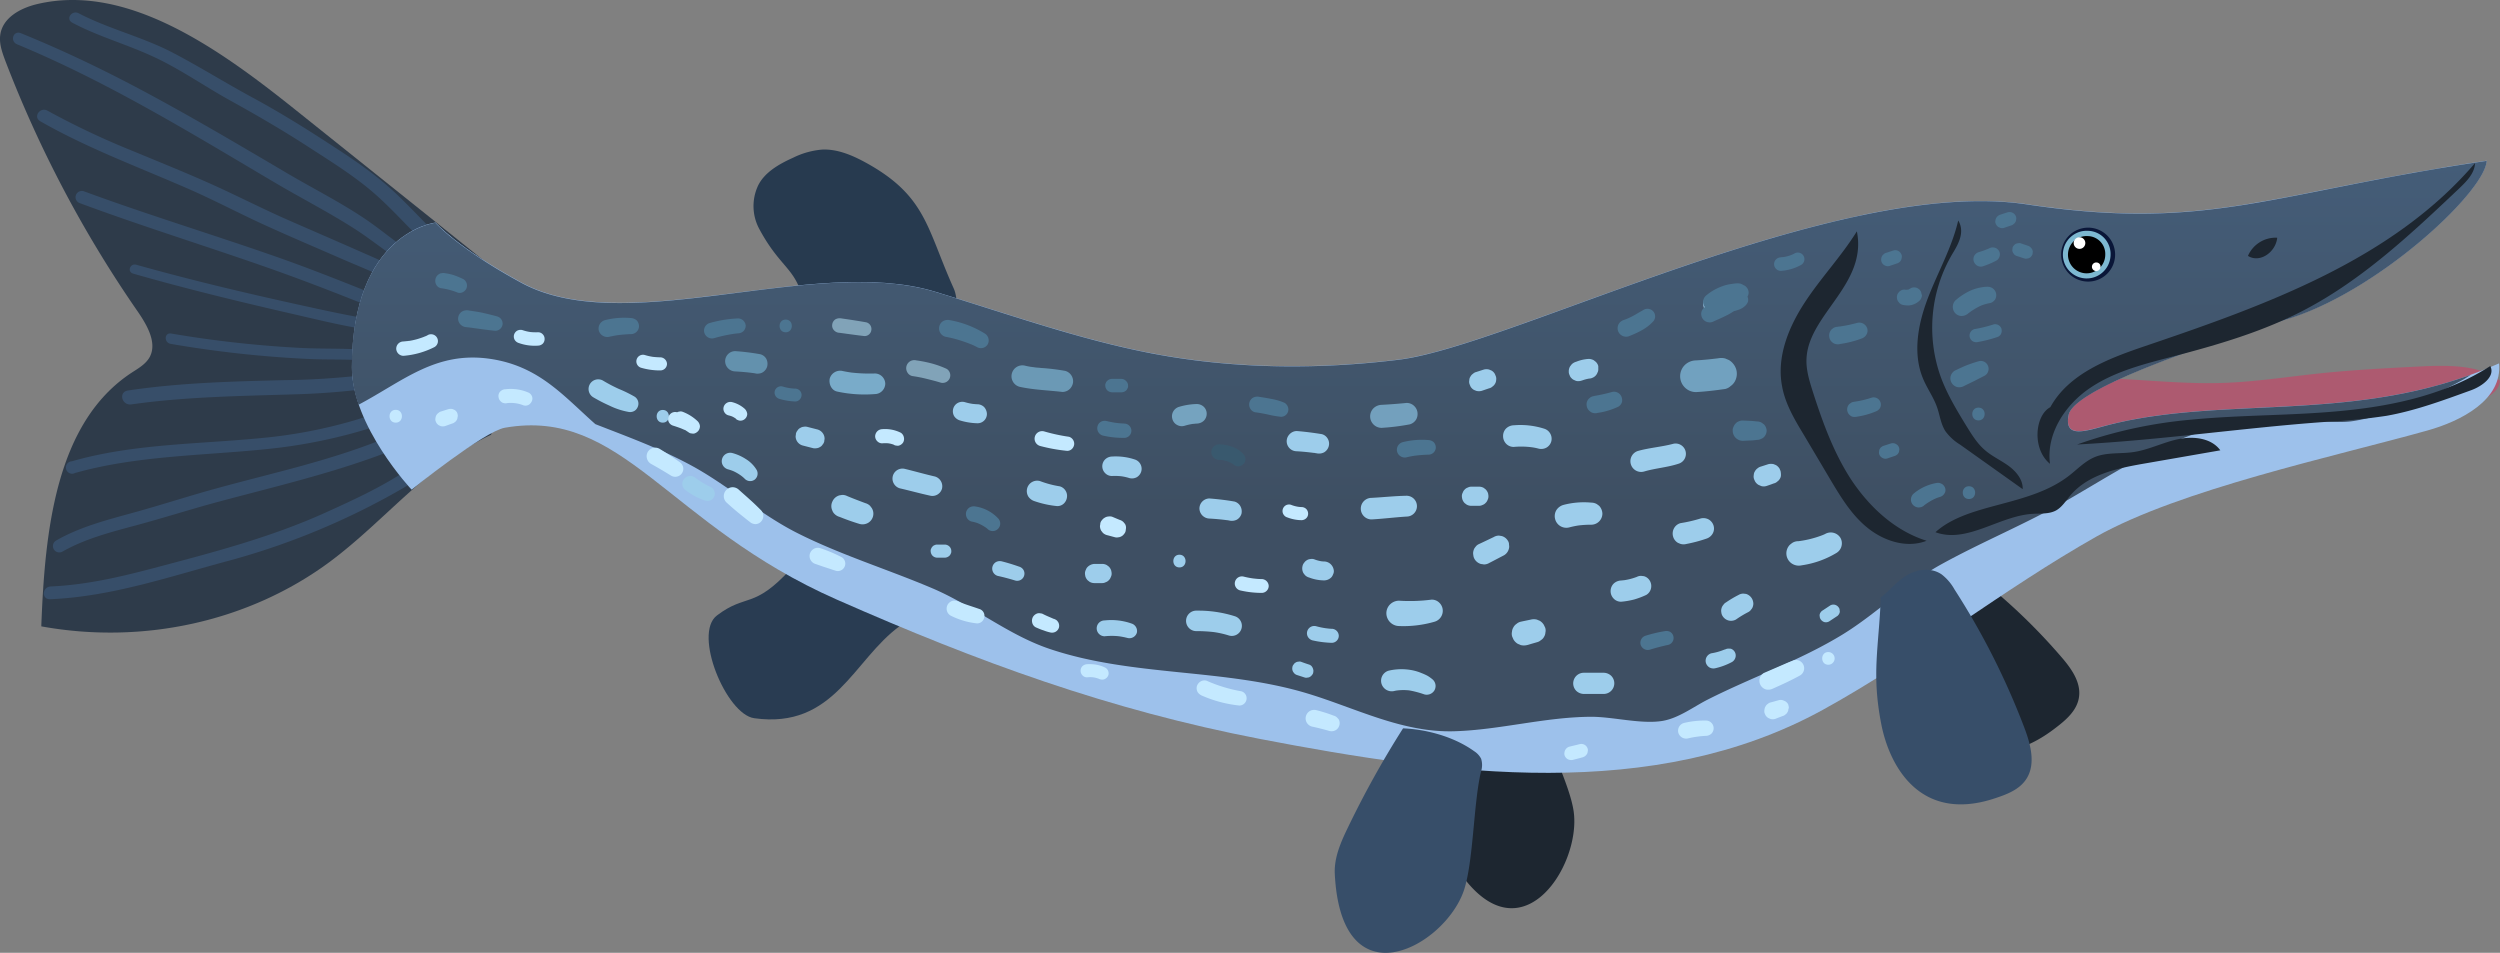 <svg id="Layer_1" data-name="Layer 1" xmlns="http://www.w3.org/2000/svg" width="804.53" height="306.62"><rect width="100%" height="100%" fill="#808080" stroke="none"/><defs><linearGradient id="linear-gradient" x1="1536.94" y1="2319.5" x2="1536.94" y2="2187.34" gradientUnits="userSpaceOnUse"><stop offset="0" stop-color="#2e3b4b"/><stop offset=".22" stop-color="#304052"/><stop offset="1" stop-color="#374e69"/></linearGradient><style>.cls-3{fill:#374e69}.cls-6{fill:#1d2630}.cls-11{fill:#fff}.cls-12{fill:#9dcdeb}.cls-15{fill:#6b99b5}.cls-19{fill:#c4e9ff}.cls-20{fill:#81a3b8}.cls-22{fill:#4c7591}</style></defs><path d="M1858.73 2274.6c-10.68.54-21.36 1.09-32 2.21s-21.15 2.79-31.86 3.09c-21.87.62-44.42-4.42-65.37.62-5.07 4.89-11.7 15.33-10.68 25.57a9.07 9.07 0 0 0 2.52 5.82c2.58 2.38 7 2.82 11 2.68 13.44-.41 25.92-5.24 38.71-8.53 34.51-8.88 73.18-6.74 105.59-19.63 3.88-1.56 8.09-3.91 8.09-7.34-6.52-5.09-16.85-4.97-26-4.49Z" transform="translate(-1080.22 -2156.65)" style="fill:#ad5a70"/><path d="M1239.61 2243.45q-32.29-25.87-64.61-51.7c-24.63-19.69-54.08-40.63-82.88-33.77-5.41 1.3-11.19 4.43-11.84 10.1-.34 2.79.72 5.65 1.74 8.37a380.68 380.68 0 0 0 42.27 80.09c3.13 4.49 6.49 10.2 4.22 14.79-1.19 2.38-3.64 3.78-5.85 5.21-24.56 16.05-28 51-29.15 81.68 32.92 6 67-1.63 92.84-20.77 17.72-13.17 31.8-31.53 51.9-40.88 3.47-11.12 7.62-22.31 9.39-34 .54-3.75.78-7.76-.89-11.33-1.49-3.24-4.38-5.58-7.14-7.79Z" transform="translate(-1080.22 -2156.65)" style="fill:#2e3b4a"/><path class="cls-3" d="M1214.07 2269.7c-5.44 1-10.85 0-16.32-.47-6.67-.52-13.4-.28-20.07-.58a356.41 356.41 0 0 1-42.34-4.66c-2.31-.41-2.41 3-.13 3.33a357.87 357.87 0 0 0 43.93 4.83c6.57.34 13.2 0 19.73.61 5.17.44 11.56 1.87 16.46-.13 1.77-.75.61-3.27-1.26-2.93ZM1199.31 2259.36c-7.92-1.32-15.74-3.06-23.6-4.79-17.31-3.81-34.59-7.93-51.62-12.72-2-.58-3.07 2.28-1 2.86 16.49 4.72 33.16 8.8 49.92 12.65 7.48 1.7 15 3.6 22.52 4.89 6.73 1.16 12.78 2.32 18.84 5.44 1.59.89 3.64-1 2.17-2.38-4.31-4.01-11.48-4.96-17.23-5.95ZM1214 2257.42c-2.14-1.7-4.83-2.65-7.38-3.74-3.4-1.42-6.9-2.72-10.34-4.08-9.28-3.7-18.57-7.34-28.06-10.64-20.3-7.08-40.87-13.33-61-20.75a2 2 0 1 0-1.33 3.81c19.63 7.28 39.66 13.5 59.45 20.41 9.59 3.36 19 6.93 28.43 10.68 5.92 2.34 12 4.38 17.82 7 1.7.78 4.25-1.22 2.41-2.69ZM1196.05 2237.56c-7.76-3.43-15.58-6.8-23.33-10.2-8.57-3.77-16.84-8.06-25.41-11.87-7.92-3.53-16-6.77-24-10.1a256.77 256.77 0 0 1-27.75-13.09c-2.45-1.4-4.8 2-2.38 3.37 15.06 8.63 31.56 14.72 47.51 21.69 8.36 3.64 16.35 7.89 24.62 11.67s16.7 7.34 25.06 11c7.55 3.29 15.44 6.15 22.07 10.95 1.84 1.29 4.19-1.3 2.59-2.83-5.21-4.8-12.45-7.7-18.98-10.59ZM1220.94 2241.92c-8.57-2.89-15.27-9.36-22.45-14.29-8.09-5.57-17.14-10.1-25.64-15.1-17.82-10.5-35.64-21.08-54.1-30.57-10.38-5.3-21-10.24-31.8-14.62-2.45-1-3.64 2.55-1.23 3.57 19.59 8.13 38.06 18.19 56.22 28.73 8.88 5.14 17.68 10.44 26.53 15.65 8.6 5.1 17.68 9.72 26.08 15.13 8.13 5.24 15.54 12.31 25.13 15.27a2 2 0 1 0 1.26-3.77ZM1207.71 2219c-6.49-6.16-13.81-11.09-21.42-16-8.13-5.3-16.43-10.44-25-15.06-8.74-4.73-17.11-10-25.91-14.56-9.59-4.93-20.31-7.48-29.83-12.45-2.21-1.15-4.28 1.81-2.11 3 8.16 4.35 17.18 6.87 25.58 10.71 8.84 4 16.73 9.62 25.16 14.28s17 9.63 25.17 14.93c7.72 5 15.68 9.9 22.41 16s12.51 13 19.38 19c2.25 1.87 5.72-.92 3.51-3-5.85-5.39-11.12-11.31-16.94-16.85ZM1217.54 2275.31c-3 1.3-6 1.06-9.25 1.12a108.51 108.51 0 0 0-11.53 1 248.82 248.82 0 0 1-25.2 1.56c-16.8.41-33.6.85-50.16 3.33-3.16.48-2 4.93 1.15 4.46 17.35-2.45 35-2.69 52.58-3.23a235.57 235.57 0 0 0 24.79-2c3.85-.55 7.65-.79 11.57-1 2.89-.13 6.22-.34 8.26-2.38a1.84 1.84 0 0 0-2.21-2.86ZM1225 2281c-10.44 3.5-20.44 7.85-31 11a157.73 157.73 0 0 1-29.65 5.62c-20.41 2-41.26 1.8-61 7.48a2 2 0 1 0 1 3.77c20-5.64 41.22-5.57 61.93-7.72a169.3 169.3 0 0 0 30.67-6c10.14-3 20.72-6.12 30-10.85 2.32-1.17.45-4.06-1.95-3.3Z" transform="translate(-1080.22 -2156.65)"/><path class="cls-3" d="M1226 2286.09c-14.35 9.93-31.39 15.68-48.56 20.44-9.15 2.52-18.37 4.76-27.51 7.28-8.68 2.38-17.25 5.17-25.92 7.58-8.84 2.45-17.92 4.7-25.74 9.22a2.05 2.05 0 0 0 2.07 3.54c7.18-4.08 15.3-6.19 23.4-8.37 9-2.41 17.79-5.24 26.76-7.65 18-4.83 36.09-9.05 53.4-15.58 8.91-3.36 18.16-7.27 25.26-13.36 2.15-1.84-.84-4.66-3.16-3.1ZM1231.75 2292.21c-7.51 4.77-13.63 11.06-21 16-8 5.3-17.17 9.52-26 13.5-17.71 8-36.73 12.92-55.67 17.92-10.57 2.79-21.42 5.27-32.51 5.75-2.86.14-3.06 4.25-.17 4.11 19.93-.85 38.67-7.38 57.54-12.41a234.34 234.34 0 0 0 55.4-23c9.18-5.21 16.7-12.45 24.93-18.77 1.63-1.31-.58-4.31-2.52-3.1Z" transform="translate(-1080.22 -2156.65)"/><path d="M1357.92 2208.49c-4-2.11-8.46-3.88-13-3.71a25.7 25.7 0 0 0-9.45 2.62c-4.63 2.07-9.25 4.76-11.3 9a15.53 15.53 0 0 0 .24 13.64c6.12 11.53 10.78 12.61 13.37 20.13 3.3 9.59 8.36 4.12 46.15 18.84 3.64 1.4 5.64-14.11 3.23-19.49-8.86-19.64-8.76-30.12-29.24-41.03Z" transform="translate(-1080.22 -2156.65)" style="fill:#273a4f"/><path d="M1334.8 2339.66c-12.11 13.23-14.35 7.82-23.87 15.06-7.76 5.88 3 31.8 12 33.06 25.81 3.6 31.9-18.81 46.86-29.66 6.06-4.42-30.16-23.77-34.99-18.46Z" transform="translate(-1080.22 -2156.65)" style="fill:#293c52"/><path class="cls-6" d="M1574.59 2383.32a6.21 6.21 0 0 0-1.8-3.53 5.66 5.66 0 0 0-3-.89c-8.57-.71-17.48 2.21-23.37 5.34a298.07 298.07 0 0 0-1.43 35.57c.11 5 .38 10.14 2.89 14.32 20.37 33.74 41.32 1.67 38.77-16.32-1.28-9.12-9.65-24.81-12.06-34.49ZM1711.41 2338.4a14 14 0 0 0-5.11-2.69c-3.67-.78-7.75 1.26-10.33 4.22s-4 6.66-5.85 9c3.67 14.15 3.7 22 10.78 34.62 6 10.78 19.93 22.79 39.79 8.13 3.47-2.59 7.21-5.48 8.33-9.52 1.43-5.14-1.87-9.93-5.17-13.78a188.93 188.93 0 0 0-32.44-29.98Z" transform="translate(-1080.22 -2156.65)"/><path d="M1760.58 2292.93c-8.06 1.9-16.29 5.64-14.66-2.76 1.16-5.88 21.9-16 70.77-31 29.12-9 63.26-40.91 63.77-50.81-69.79 10.34-89.51 22.82-148.11 14-60.73-9.15-166 45.6-202 50-25.71 3.17-51.87 3-77.34-1.63-24.48-4.45-48-13-71.93-20.23-39-11.84-99.5 15.37-133.07-2.93-20.74-11.29-27.61-19.31-27.61-19.31s-26.94 3.06-26.94 46.65c0 18.84 19.22 39.32 19.22 39.32s23.33-18.77 30-19.93c37.92-6.63 52.2 31.25 106.89 55.33 45.37 20 87.67 35.5 136.13 44.82 60.67 11.67 126.75 20.58 181.23-9.42 30.13-16.59 57.92-38.77 87.88-55.67 26.87-15.17 77-25.88 106.48-34.14 11-3.06 24.28-9.93 23.16-21.63-43.85 19.51-85.71 10.29-123.87 19.34Z" transform="translate(-1080.22 -2156.65)" style="fill:#9dc1eb"/><path d="M1816.69 2259.23c29.11-9 63.26-40.92 63.77-50.81-69.79 10.34-89.51 22.82-148.11 14-60.73-9.15-166 45.6-202 50-25.71 3.16-51.87 3-77.34-1.63-24.48-4.46-48-13-71.93-20.24-39.07-11.83-99.54 15.38-133.1-2.89-20.75-11.29-27.62-19.31-27.62-19.31s-26.93 3.06-26.93 46.66a37.3 37.3 0 0 0 2.21 11.87c14.38-7.62 24.86-17.35 42.44-14.73 15.61 2.35 23.36 11.8 33.74 21 10.61 4.15 21 7.89 31.32 13.54 11.66 6.42 21.83 15.54 33.7 21.52 13.74 6.94 29.08 11.67 43.26 17.69 13.16 5.57 24.38 15 37.82 19.55 26.86 9.08 56.35 6.19 83.35 14.46 15.4 4.69 30.27 12.54 46.86 12.07 14.69-.41 29.22-4.59 44.14-4.66 7.08 0 15.89 2.41 22.76 1.36 5.3-.82 10.13-4.56 14.76-6.9 14.48-7.32 29.65-12.52 43.49-21 11-6.77 20.13-16.12 31.46-22.41 13.33-7.38 27.34-13.06 40.67-20.71 14.15-8.13 28.4-17.62 44.15-22.35a100 100 0 0 1 25.2-4.21c7.38-.24 15.27 2.17 22.58 1.08 10.81-1.59 26.12-8.06 35.6-13.39.85-.48 1.67-1.06 2.49-1.57-40.58 14.73-79.35 7.31-114.85 15.75-8.06 1.9-16.29 5.64-14.66-2.76 1.16-5.85 21.9-15.95 70.77-30.98Z" transform="translate(-1080.22 -2156.65)" style="opacity:.85;isolation:isolate;fill:url(#linear-gradient)"/><path class="cls-3" d="M1554.66 2398.42c-7.11-5.1-16.29-7.11-22.92-7.38a309.26 309.26 0 0 0-17.82 32.07c-2.24 4.63-4.39 9.56-4.15 14.73 2.08 41.9 35.37 23.43 41.52 5.44 3.1-9.12 3.1-28.06 5.51-38.23a6.82 6.82 0 0 0 .07-4.21 6.26 6.26 0 0 0-2.21-2.42ZM1709.19 2346.32a15.84 15.84 0 0 0-4.14-4.83c-3.34-2.28-7.86-1.73-11.23.31s-5.85 5.37-8.33 7.07c-.65 16.29-3 24.49.1 40.57 2.59 13.71 12.45 31.8 36 24.32 4.11-1.33 8.6-2.89 10.88-6.67 2.93-4.79 1.16-11.15-.88-16.49a238.17 238.17 0 0 0-22.4-44.28Z" transform="translate(-1080.22 -2156.65)"/><path class="cls-6" d="M1676.17 2311.33c-5.78-8.74-9.38-18.71-12.58-28.67-1.12-3.54-2.24-7.14-2-10.85.82-14.08 19.62-23.77 16.19-40.71-5 8.06-11.63 15-16.84 23s-9 17.48-7.24 26.8c1 5.64 4 10.71 7 15.67 2.76 4.66 5.54 9.32 8.3 14 3.47 5.82 7 11.77 12.28 16s12.61 6.6 18.94 4.11c-10.07-3.16-18.22-10.68-24.05-19.35ZM1726.64 2306.6c-2.45-1.8-5.3-3.06-7.62-5.07-2.51-2.14-4.25-5-6-7.82-3.06-5-6.12-10.07-8.16-15.54a46.81 46.81 0 0 1 3.77-40c1.81-3 4-6.84 1.77-10.58-2 8.71-6.56 16.63-9.76 25s-5 17.92-1.46 26.15c1.33 3.1 3.33 5.85 4.42 9 .89 2.55 1.19 5.38 2.69 7.69a16.46 16.46 0 0 0 4.73 4.32l20.13 14.32c.12-3.01-2.06-5.67-4.51-7.47Z" transform="translate(-1080.22 -2156.65)"/><path class="cls-6" d="M1781.09 2298c-4.87 1.05-9.42 3.43-14.35 4.14-4.19.62-8.61 0-12.48 1.64-3.07 1.29-5.45 3.81-8.06 5.85-13 10.2-32.48 8.67-43.13 18.29 10.14 3.74 20.51-5.27 31.29-5.91 2.55-.17 5.27.13 7.52-1.09 1.9-1.06 3.09-3 4.52-4.73 5.78-6.94 15.44-8.91 24.35-10.44l24-4.18c-2.92-4.02-8.75-4.63-13.66-3.57ZM1803.64 2239c3.8 2.41 8.94-1.16 9.42-5.85a9.72 9.72 0 0 0-9.42 5.85ZM1770.61 2268c-11.76 4-24.58 8.8-30.57 19.69-4.93 2.58-6 13.4-.1 18.23-1.29-9.59 4.79-18.91 12.79-24.35s17.58-7.79 26.93-10.24c14.45-3.77 28.91-8 42.14-14.93 18.8-9.83 34.51-24.62 49.92-39.21 2.35-2.25 4.86-4.8 5-8.06-26.6 31.15-67.3 45.71-106.11 58.87Z" transform="translate(-1080.22 -2156.65)"/><path class="cls-6" d="M1834.79 2288.78c-16.43 1.67-33 1.33-49.38 2.92a148 148 0 0 0-36.77 8c27.72-1.49 53.5-5.37 79.41-7.24a200 200 0 0 0 20.2-2c9.36-1.67 18.3-5 27.21-8.23 3.54-1.29 7.89-4.46 6.16-7.79-13.81 8.93-30.44 12.71-46.83 14.34Z" transform="translate(-1080.22 -2156.65)"/><path d="M1752.21 2229.91a8.68 8.68 0 1 0 8.68 8.67 8.67 8.67 0 0 0-8.68-8.67Z" transform="translate(-1080.22 -2156.65)" style="fill:#0a1638"/><path d="M1752.21 2230.93a7.67 7.67 0 1 0 7.21 7.65 7.44 7.44 0 0 0-7.21-7.65Z" transform="translate(-1080.22 -2156.65)" style="fill:#7db8d1"/><path d="M1752.21 2232.63a6 6 0 1 0 5.51 5.95 5.74 5.74 0 0 0-5.51-5.95Z" transform="translate(-1080.22 -2156.65)"/><path class="cls-11" d="M1749.43 2233a1.87 1.87 0 1 0 1.87 1.87 1.87 1.87 0 0 0-1.87-1.87ZM1755 2241.13a1.38 1.38 0 1 0 1.19 1.36 1.28 1.28 0 0 0-1.19-1.36Z" transform="translate(-1080.22 -2156.65)"/><path class="cls-12" d="M1565.48 2330.68a3.34 3.34 0 0 0-2-1.53l-.88-.14a3.31 3.31 0 0 0-1.7.48c-1.64.78-3.24 1.56-4.87 2.31a2.67 2.67 0 0 0-1 .88 2.57 2.57 0 0 0-.62 1.19 2.77 2.77 0 0 0-.06 1.4 2.91 2.91 0 0 0 .4 1.29 3.48 3.48 0 0 0 2.08 1.6 7.59 7.59 0 0 1 .92.14 3.44 3.44 0 0 0 1.73-.48c1.6-.82 3.2-1.67 4.76-2.48a3.37 3.37 0 0 0 1.53-2 2.51 2.51 0 0 0 .07-1.33 2.16 2.16 0 0 0-.36-1.33ZM1607.37 2342.14l-.44.17a1.24 1.24 0 0 0-.2.1c.2-.1.44-.17.64-.27Z" transform="translate(-1080.22 -2156.65)"/><path class="cls-12" d="m1609.24 2342.07-.88-.1a3.1 3.1 0 0 0-1.43.34l.44-.17c-.2.1-.44.17-.64.27a1.24 1.24 0 0 1 .2-.1 18.92 18.92 0 0 1-4 1.05l-1 .1a3.72 3.72 0 0 0-2.41 1 3.44 3.44 0 0 0 0 4.83 3.23 3.23 0 0 0 2.41 1 24.81 24.81 0 0 0 4.19-.72 26.24 26.24 0 0 0 3.87-1.46 3.23 3.23 0 0 0 1.5-1.94 3.34 3.34 0 0 0-.31-2.58 3.13 3.13 0 0 0-1.94-1.52ZM1630.13 2323.84a3.52 3.52 0 0 0-2.62-.34 46.52 46.52 0 0 1-6.46 1.5 3.36 3.36 0 0 0-2.08 1.6 3.52 3.52 0 0 0-.34 2.68 3.39 3.39 0 0 0 1.6 2.08c.27.1.54.24.85.34a3.49 3.49 0 0 0 1.87 0 45.86 45.86 0 0 0 6.39-1.7 3.56 3.56 0 0 0 2-1.57 3.28 3.28 0 0 0 .34-2.58 3.42 3.42 0 0 0-1.55-2.01ZM1618.73 2299.46c-3.7 1-7.58 1.26-11.29 2.28a3.45 3.45 0 1 0 1.84 6.66c3.67-1.09 7.55-1.32 11.22-2.55a3.32 3.32 0 0 0-1.77-6.39ZM1532.86 2316.19c-3.77.07-7.48.48-11.25.68a3.47 3.47 0 1 0 0 6.94c3.74-.21 7.48-.68 11.25-.92a3.35 3.35 0 0 0 0-6.7ZM1445.33 2304.49a19.41 19.41 0 0 0-7.25-.92 3.28 3.28 0 0 0-2.21.92 3.11 3.11 0 0 0 0 4.42 3 3 0 0 0 2.21.92 18.9 18.9 0 0 1 3.1.1 16.33 16.33 0 0 1 2.51.58 3.21 3.21 0 0 0 2.38-.3 3.18 3.18 0 0 0 1.43-1.88 3.15 3.15 0 0 0-2.17-3.84ZM1394.72 2286.74c-.47 0-.92-.07-1.39-.1a17.73 17.73 0 0 1-2.62-.58 3.1 3.1 0 0 0-2.35.31 3 3 0 0 0-1.39 1.83 3.14 3.14 0 0 0 .3 2.35 3.33 3.33 0 0 0 1.84 1.39 21.06 21.06 0 0 0 5.65.92 3 3 0 0 0 3.06-3.06 3.51 3.51 0 0 0-.92-2.18 3.23 3.23 0 0 0-2.18-.88Z" transform="translate(-1080.22 -2156.65)"/><path d="M1324.9 2270.65a73.55 73.55 0 0 0-8.06-1 3.24 3.24 0 0 0-3.26 3.26 3.32 3.32 0 0 0 3.26 3.27c1.91.1 3.81.27 5.68.51l.68.1a2.57 2.57 0 0 0 1.26.07 2.6 2.6 0 0 0 1.19-.38 3.24 3.24 0 0 0 1.46-1.9 3.5 3.5 0 0 0-.3-2.48 3.16 3.16 0 0 0-1.91-1.45Z" transform="translate(-1080.22 -2156.65)" style="fill:#6391ad"/><path class="cls-12" d="m1343.34 2294.87-3.2-.82a2.7 2.7 0 0 0-1.23-.07 2.49 2.49 0 0 0-1.15.38 2 2 0 0 0-.85.78 2.59 2.59 0 0 0-.55 1.05c0 .28-.06.55-.1.82a3.08 3.08 0 0 0 2.25 3l3.19.82a2.7 2.7 0 0 0 1.23.07 2.45 2.45 0 0 0 1.15-.38 2 2 0 0 0 .85-.78 2.37 2.37 0 0 0 .55-1.05c0-.28.07-.55.1-.82a3.05 3.05 0 0 0-.41-1.56 3.17 3.17 0 0 0-1.83-1.44Z" transform="translate(-1080.22 -2156.65)"/><path d="M1361.8 2276.84a52.33 52.33 0 0 1-7.62-.3c-.91-.14-1.8-.28-2.72-.48a3.5 3.5 0 0 0-4.21 2.38c-.38 1.7.51 3.84 2.38 4.22a41.62 41.62 0 0 0 12.14.81 3.35 3.35 0 0 0 2.34-1 3.43 3.43 0 0 0 1-2.35 3.38 3.38 0 0 0-3.31-3.28Z" transform="translate(-1080.22 -2156.65)" style="fill:#79abc9"/><path class="cls-12" d="M1381.12 2310c-3.23-.74-6.43-1.66-9.63-2.44a3.22 3.22 0 0 0-3.94 2.24 3.27 3.27 0 0 0 2.24 4c3.23.74 6.43 1.63 9.66 2.34a3.21 3.21 0 0 0 3.91-2.21 3.28 3.28 0 0 0-2.24-3.93Z" transform="translate(-1080.22 -2156.65)"/><path class="cls-15" d="M1412.61 2274.8h.06a2.65 2.65 0 0 1 .38 0c-.13.04-.3.04-.44 0Z" transform="translate(-1080.22 -2156.65)"/><path class="cls-15" d="M1423 2276a70.81 70.81 0 0 0-7.11-.89c-.51 0-1-.1-1.5-.13a12 12 0 0 1-1.67-.19h-.09l-.75-.1c-.58-.1-1.16-.2-1.7-.34a3.51 3.51 0 0 0-1.87 6.77c4.52 1 9.18 1.12 13.77 1.66a3.37 3.37 0 0 0 2.45-1 3.65 3.65 0 0 0 1-2 3.47 3.47 0 0 0-2.53-3.78Z" transform="translate(-1080.22 -2156.65)"/><path class="cls-12" d="M1421.28 2313.16a31.73 31.73 0 0 1-6.39-1.7 3.34 3.34 0 0 0-4.12 2.35 3.48 3.48 0 0 0 .34 2.58 3.76 3.76 0 0 0 2 1.53 31.86 31.86 0 0 0 7.31 1.6 3 3 0 0 0 2.28-.95 3.37 3.37 0 0 0 .88-1.87 3.08 3.08 0 0 0-.37-2 3.19 3.19 0 0 0-1.93-1.54Z" transform="translate(-1080.22 -2156.65)"/><path d="M1465.39 2286.67a21.57 21.57 0 0 0-5.68.89 3.2 3.2 0 0 0-1.9 1.46 3.1 3.1 0 0 0-.31 2.45 3 3 0 0 0 1.46 1.9 3.11 3.11 0 0 0 2.45.31 18.15 18.15 0 0 1 2.72-.62c.41 0 .85-.1 1.26-.1a3.43 3.43 0 0 0 2.24-.92 3.19 3.19 0 0 0 .92-2.24 3.08 3.08 0 0 0-.91-2.21 3.32 3.32 0 0 0-2.25-.92Z" transform="translate(-1080.22 -2156.65)" style="fill:#75a3bf"/><path class="cls-12" d="M1477.5 2318.06c-2.66-.48-5.38-.78-8.06-1a3.26 3.26 0 0 0-3.23 3.24 3.32 3.32 0 0 0 3.23 3.23c1.83.1 3.7.27 5.54.51a6.24 6.24 0 0 1 .85.13 3.59 3.59 0 0 0 2.45-.3 3.24 3.24 0 0 0 1.46-1.87 3.51 3.51 0 0 0-.37-2.49 3.13 3.13 0 0 0-1.87-1.45ZM1505.59 2296.36c-2.69-.44-5.38-.78-8.06-1a3.23 3.23 0 0 0-2.28 1 3.22 3.22 0 0 0 2.28 5.51c1.8.11 3.6.28 5.37.51.34 0 .68.11 1 .14a3.52 3.52 0 0 0 2.45-.31 3.28 3.28 0 0 0 1.46-1.9 3.15 3.15 0 0 0-.31-2.48 3.09 3.09 0 0 0-1.91-1.47ZM1506.34 2337.34a7.91 7.91 0 0 1-.85-.06 10.89 10.89 0 0 1-2.35-.65 2.42 2.42 0 0 0-1.22-.07 2.37 2.37 0 0 0-1.13.37 2.48 2.48 0 0 0-.85.79 2.34 2.34 0 0 0-.54 1.05 3.14 3.14 0 0 0 .3 2.35c.17.2.31.41.48.61a2.85 2.85 0 0 0 1.36.78 13.8 13.8 0 0 0 4.83.92 3.31 3.31 0 0 0 2.18-.88 2.45 2.45 0 0 0 .64-1 2.3 2.3 0 0 0 .28-1.19 3.37 3.37 0 0 0-1-2.14 3.17 3.17 0 0 0-2.13-.88ZM1577.14 2294.6a25.25 25.25 0 0 0-9.73-1.09 3.72 3.72 0 0 0-2.48 1 3.41 3.41 0 0 0-1 2.48 3.51 3.51 0 0 0 1 2.48 3.31 3.31 0 0 0 2.48 1 26.68 26.68 0 0 1 5.65.1 17.34 17.34 0 0 1 2.28.45 3.46 3.46 0 0 0 2.58-.34 3.34 3.34 0 0 0 1.53-2 3.4 3.4 0 0 0-2.31-4.08ZM1594.11 2318.88a3.62 3.62 0 0 0-1.8-.48 25.85 25.85 0 0 0-9 .75 4 4 0 0 0-2.25 1.7 3.75 3.75 0 0 0-.37 2.89 3.72 3.72 0 0 0 4.59 2.62 28.53 28.53 0 0 1 2.92-.61 33 33 0 0 1 4.12-.24 3.6 3.6 0 0 0 3.57-3.57 3.85 3.85 0 0 0-1.05-2.52ZM1652.91 2307.48a3.36 3.36 0 0 0-1.16-1.15l-.74-.31a3.75 3.75 0 0 0-1.7 0l-2.42.78a2.73 2.73 0 0 0-1.09.58 2.66 2.66 0 0 0-.81.92 2.2 2.2 0 0 0-.38 1.19 2.47 2.47 0 0 0 .07 1.29c.1.28.21.51.34.79a3.12 3.12 0 0 0 1.16 1.15c.27.1.51.21.78.34a2.9 2.9 0 0 0 1.7 0c.82-.27 1.6-.54 2.41-.85a2.19 2.19 0 0 0 1.09-.58 2.57 2.57 0 0 0 .82-.88 2.14 2.14 0 0 0 .37-1.19 5.61 5.61 0 0 0-.13-1.33Z" transform="translate(-1080.22 -2156.65)"/><path d="m1636.62 2272.52-1.22-.51a5 5 0 0 0-2.25-.06c-2.38.3-4.76.54-7.14.68a5.27 5.27 0 0 0-3.6 1.49 5.08 5.08 0 0 0 0 7.21 5.05 5.05 0 0 0 3.6 1.5c3.13-.17 6.26-.55 9.39-1a3.76 3.76 0 0 0 1.73-.92 4.41 4.41 0 0 0 1.33-1.42 5.1 5.1 0 0 0 .51-3.92 5.32 5.32 0 0 0-2.35-3.05Z" transform="translate(-1080.22 -2156.65)" style="fill:#71a1bf"/><path class="cls-12" d="M1591.56 2278.51h.24ZM1593.77 2273.1c-.2-.17-.44-.34-.64-.51a3.41 3.41 0 0 0-1.6-.44 12.86 12.86 0 0 0-4.08.92 3.29 3.29 0 0 0-1.43.81c-.17.21-.34.45-.51.65a3.05 3.05 0 0 0-.44 1.63 2.44 2.44 0 0 0 .27 1.23 2.25 2.25 0 0 0 .64 1 2.44 2.44 0 0 0 1 .64 2.19 2.19 0 0 0 1.23.28 3.41 3.41 0 0 0 1.32-.31c-.13.07-.23.1-.37.17a11.89 11.89 0 0 1 2.53-.7h-.15.24-.09a2.23 2.23 0 0 0 .94-.22 2.8 2.8 0 0 0 1.67-1.67 2.22 2.22 0 0 0 .27-1.22v-.88a2.81 2.81 0 0 0-.8-1.38ZM1639.75 2249.26a3.63 3.63 0 0 0-2.52-.34 26.48 26.48 0 0 0-7.24 2.69 3.35 3.35 0 0 0-1.53 2 3.41 3.41 0 0 0 .34 2.58 3.38 3.38 0 0 0 2 1.53 3.63 3.63 0 0 0 2.58-.34c.65-.34 1.29-.65 1.94-.95a25.77 25.77 0 0 1 3.67-1.19 3.34 3.34 0 0 0 1.94-1.5 3.78 3.78 0 0 0 .31-2.55 3.37 3.37 0 0 0-1.49-1.93Z" transform="translate(-1080.22 -2156.65)"/><path d="M1535.34 2287.32a3.4 3.4 0 0 0-2.48-1c-2.65.27-5.34.47-8 .61a3.93 3.93 0 0 0-2.62 1.09 3.69 3.69 0 0 0 0 5.24 3.65 3.65 0 0 0 2.62 1.08 71.6 71.6 0 0 0 9-1.12 3.51 3.51 0 0 0 2.11-1.6 3.62 3.62 0 0 0 .41-2.24 3.46 3.46 0 0 0-1.04-2.06Z" transform="translate(-1080.22 -2156.65)" style="fill:#73a0bd"/><path class="cls-12" d="M1561.29 2277a2.87 2.87 0 0 0-1.12-1.12l-.75-.31a3.33 3.33 0 0 0-1.66 0l-2.42.78a2.32 2.32 0 0 0-1.09.58 2.48 2.48 0 0 0-.81.89 2.1 2.1 0 0 0-.38 1.19 2.32 2.32 0 0 0 .07 1.25l.31.75a2.87 2.87 0 0 0 1.12 1.12c.24.11.51.21.75.31a3.49 3.49 0 0 0 1.7 0l2.41-.82a2.25 2.25 0 0 0 1.09-.57 2.6 2.6 0 0 0 .82-.89 2.38 2.38 0 0 0 .37-1.19 2.43 2.43 0 0 0-.1-1.22ZM1558.33 2314.15c-.2-.17-.4-.31-.61-.48a3 3 0 0 0-1.53-.4h-2.41a2.36 2.36 0 0 0-1.19.27 2.33 2.33 0 0 0-1 .64 2.45 2.45 0 0 0-.64 1 2.3 2.3 0 0 0-.28 1.19c0 .27.07.54.11.82a3.12 3.12 0 0 0 .78 1.36c.2.17.41.3.61.47a3.08 3.08 0 0 0 1.53.41h2.41a2.47 2.47 0 0 0 1.19-.27 2.35 2.35 0 0 0 1-.65 2.38 2.38 0 0 0 .65-1 2.42 2.42 0 0 0 .27-1.19c0-.28-.07-.55-.1-.82a3.25 3.25 0 0 0-.79-1.35ZM1543.47 2350.67a3.4 3.4 0 0 0-2.58-1.05 53.56 53.56 0 0 1-10.44.34 4.16 4.16 0 0 0-2.89 1.19 4 4 0 0 0-1.19 2.89 4.16 4.16 0 0 0 4.08 4.08 36 36 0 0 0 11.42-1.39 3.66 3.66 0 0 0 2.62-4 3.55 3.55 0 0 0-1.02-2.06ZM1644 2349.25a3.33 3.33 0 0 0-1.87-1.47l-.85-.1a3 3 0 0 0-1.59.44 34.85 34.85 0 0 0-4 2.38 2.32 2.32 0 0 0-.88.82 2.62 2.62 0 0 0-.58 1.09 2.57 2.57 0 0 0-.07 1.26 2.64 2.64 0 0 0 .38 1.19 3.27 3.27 0 0 0 1.9 1.46 3.22 3.22 0 0 0 2.45-.31 32.77 32.77 0 0 1 4-2.41 2.5 2.5 0 0 0 .89-.82 2.33 2.33 0 0 0 .57-1.09 2.53 2.53 0 0 0 .07-1.25 3.36 3.36 0 0 0-.42-1.19ZM1667.6 2328.47c-.24.13-.51.24-.75.34a32.57 32.57 0 0 1-7.85 2 3.62 3.62 0 0 0-2 .55c-.27.2-.54.41-.78.61a3.94 3.94 0 0 0 .41 5.88 4.1 4.1 0 0 0 3.43.72 29.93 29.93 0 0 0 11.19-4 3.61 3.61 0 0 0 1.23-4.86 3.66 3.66 0 0 0-4.88-1.24ZM1577.07 2357.78a3.7 3.7 0 0 0-1.36-1.36c-.3-.13-.61-.24-.88-.37a4 4 0 0 0-2 0c-1.09.24-2.17.44-3.23.68a3.07 3.07 0 0 0-1.33.68 3 3 0 0 0-1 1.09 3.16 3.16 0 0 0-.48 1.46 3.08 3.08 0 0 0 .07 1.56l.41.92a3.89 3.89 0 0 0 1.39 1.4l.92.4a4.31 4.31 0 0 0 2.08 0l3.16-.91a2.88 2.88 0 0 0 1.29-.68 2.62 2.62 0 0 0 1-1.06 2.88 2.88 0 0 0 .44-1.39 2.85 2.85 0 0 0-.06-1.53ZM1477.5 2354.93a39.08 39.08 0 0 0-12.11-1.77 3.3 3.3 0 1 0 0 6.59 49 49 0 0 1 5.44.31 30.61 30.61 0 0 1 4.93 1.12 3.24 3.24 0 1 0 1.74-6.25ZM1437.06 2339c-.2-.17-.41-.3-.61-.47a3.11 3.11 0 0 0-1.56-.41h-2.42a3.38 3.38 0 0 0-2.18.92 2.35 2.35 0 0 0-.64 1 2.32 2.32 0 0 0-.27 1.19c0 .28.06.55.1.82a3 3 0 0 0 .78 1.36c.2.17.41.31.61.48a3.12 3.12 0 0 0 1.57.41h2.41a2.37 2.37 0 0 0 1.19-.28 2.33 2.33 0 0 0 1-.64 2.45 2.45 0 0 0 .64-1 2.3 2.3 0 0 0 .28-1.19c0-.27-.07-.54-.11-.82a3 3 0 0 0-.79-1.37ZM1360.24 2319.46a3.4 3.4 0 0 0-1.53-.89c-2-.75-4-1.5-5.92-2.31a3.31 3.31 0 0 0-1.43-.34c-.3 0-.64.1-.95.13a3.49 3.49 0 0 0-2.35 2.08 3.32 3.32 0 0 0 0 2.79 2.87 2.87 0 0 0 .75 1.15 3.53 3.53 0 0 0 1.6.92c2.11.85 4.28 1.63 6.46 2.28a3.58 3.58 0 0 0 2.69-.34 3.43 3.43 0 0 0 1.22-4.76c-.17-.24-.37-.48-.54-.71ZM1539.63 2374.14a16.34 16.34 0 0 0-1.94-.88 15.39 15.39 0 0 0-3-.92 18.29 18.29 0 0 0-7.55.13 3.37 3.37 0 0 0-2.35 4.15 3.44 3.44 0 0 0 4.21 2.38 7.56 7.56 0 0 1 1-.17 16.7 16.7 0 0 1 3.74 0 30.55 30.55 0 0 1 4.86 1.29 2.9 2.9 0 0 0 3.23-1.29 3 3 0 0 0 .38-1.43 2.87 2.87 0 0 0-.85-2 12.08 12.08 0 0 0-1.73-1.26ZM1596.32 2373.15h-6.43a3.42 3.42 0 0 0-2.41 5.82 3.59 3.59 0 0 0 2.41 1h6.43a3.42 3.42 0 0 0 2.42-5.82 3.6 3.6 0 0 0-2.42-1ZM1637.13 2365.43a4.2 4.2 0 0 0-.61-.06 2.42 2.42 0 0 0-1.16.3s0 0-.07 0h-.07a18.77 18.77 0 0 1-4.28 1.22 2.54 2.54 0 0 0-1.5 1.16 2.49 2.49 0 0 0-.24 1.9 2.61 2.61 0 0 0 1.16 1.5 2.66 2.66 0 0 0 1.9.24 21.33 21.33 0 0 0 5.34-2 2.45 2.45 0 0 0 1.09-1.39 2.32 2.32 0 0 0-1.6-2.93ZM1672 2352.24a2.16 2.16 0 0 0-1.23-.95 2 2 0 0 0-1.56.2l-2.42 1.6a1.7 1.7 0 0 0-.58.51 1.89 1.89 0 0 0-.37.68 1.63 1.63 0 0 0 0 .82 1.5 1.5 0 0 0 .23.74 2.18 2.18 0 0 0 1.23 1 2.06 2.06 0 0 0 1.56-.21l2.42-1.6a1.6 1.6 0 0 0 .58-.51 1.89 1.89 0 0 0 .37-.68 1.32 1.32 0 0 0 0-.81 1.15 1.15 0 0 0-.23-.79ZM1502.29 2371a2.17 2.17 0 0 0-1-.55c-.82-.27-1.6-.54-2.42-.85a1.55 1.55 0 0 0-.88 0 1.39 1.39 0 0 0-.82.27 1.49 1.49 0 0 0-.61.58 1.68 1.68 0 0 0-.41.75 4.34 4.34 0 0 0-.07.58 2.2 2.2 0 0 0 .31 1.12c.1.13.24.3.34.44a2.21 2.21 0 0 0 1 .58l2.41.78a1.59 1.59 0 0 0 .89 0 1.45 1.45 0 0 0 .81-.27 1.87 1.87 0 0 0 .61-.58 1.39 1.39 0 0 0 .38-.74l.07-.58a3.17 3.17 0 0 0-.31-1.09ZM1508.78 2359c-.61 0-1.25-.1-1.87-.17a23.67 23.67 0 0 1-3.12-.65 2.36 2.36 0 0 0-2.89 1.64 2.34 2.34 0 0 0 .23 1.8 2.47 2.47 0 0 0 1.4 1.09 32 32 0 0 0 6.25.81 2.28 2.28 0 0 0 2.28-2.27 2.31 2.31 0 0 0-2.28-2.25ZM1444.37 2357.31a19.67 19.67 0 0 0-8.67-1 2.54 2.54 0 0 0-2.55 2.55 2.56 2.56 0 0 0 2.55 2.55 21.08 21.08 0 0 1 4.63 0 25.24 25.24 0 0 1 2.75.55 2.5 2.5 0 0 0 3-1.71 2.53 2.53 0 0 0-1.71-2.94ZM1459.78 2335.17c-2.62 0-2.62 4.08 0 4.08s2.62-4.08 0-4.08ZM1408.19 2339c-1.84-.65-3.71-1.23-5.58-1.7a2.58 2.58 0 0 0-1.87.23 2.44 2.44 0 0 0 .58 4.46c1.9.41 3.77.92 5.64 1.49a2.33 2.33 0 0 0 2.62-3.43 2.41 2.41 0 0 0-1.39-1.05ZM1384.25 2331.9h-2.42a1.74 1.74 0 0 0-.81.17 1.46 1.46 0 0 0-.68.44 1.92 1.92 0 0 0-.45.68 1.4 1.4 0 0 0-.17.82 2.25 2.25 0 0 0 .62 1.5 2.18 2.18 0 0 0 1.49.61h2.42a2.26 2.26 0 0 0 1.49-.61 1.92 1.92 0 0 0 .45-.68 1.4 1.4 0 0 0 .17-.82 2 2 0 0 0-.62-1.5 2.18 2.18 0 0 0-1.49-.61ZM1320.21 2304.36a15.17 15.17 0 0 0-4.29-1.91 2.71 2.71 0 0 0-3.33 1.91 2.64 2.64 0 0 0 .27 2.07 2.78 2.78 0 0 0 1.64 1.26 13.53 13.53 0 0 1 1.63.54 14.67 14.67 0 0 1 2.69 1.57c.3.23.57.47.88.71l-.51-.41a8.07 8.07 0 0 1 .75.68 2.43 2.43 0 0 0 3.16.21 2.46 2.46 0 0 0 .61-3.13 10.37 10.37 0 0 0-3.5-3.5ZM1293.51 2288.58c-2.62 0-2.62 4.08 0 4.08s2.62-4.08 0-4.08ZM1284.43 2284.29a42.35 42.35 0 0 0-5.06-2.48 49.89 49.89 0 0 1-5.17-2.72 3.11 3.11 0 0 0-3.13 5.37 50.47 50.47 0 0 0 5.27 2.72 23.34 23.34 0 0 0 6 2 2.77 2.77 0 0 0 2-.27 2.58 2.58 0 0 0 1.09-1.26 2.66 2.66 0 0 0-1-3.36ZM1309.16 2313.5a28.75 28.75 0 0 1-5.44-3.29 3 3 0 0 1 .4.34 1.86 1.86 0 0 0-.81-.52 1.59 1.59 0 0 0-1-.2 2.45 2.45 0 0 0-1.77.75 2.64 2.64 0 0 0-.75 1.77 2.47 2.47 0 0 0 .75 1.77 20.72 20.72 0 0 0 3.23 2.17 21.15 21.15 0 0 0 3.53 1.5 2.32 2.32 0 0 0 2.76-1.36 2.19 2.19 0 0 0 .1-1.53 2.43 2.43 0 0 0-1-1.4Z" transform="translate(-1080.22 -2156.65)"/><path class="cls-19" d="M1420.43 2356.42a2.33 2.33 0 0 0-1-.58.37.37 0 0 0 .2.07l-.2-.1h-.11c-.64-.28-1.32-.58-2-.85.21.06.38.17.58.23-.65-.27-1.26-.54-1.87-.85a2 2 0 0 0-.92-.3 2 2 0 0 0-1 0 2.58 2.58 0 0 0-1.46 1.12 2.54 2.54 0 0 0-.24 1.91 2.23 2.23 0 0 0 1.13 1.46c.85.37 1.7.75 2.55 1a13.92 13.92 0 0 0 2.11.65 2.4 2.4 0 0 0 1.76-.24 2.31 2.31 0 0 0 1.06-1.39 2.37 2.37 0 0 0-.27-1.7ZM1395.33 2352.61c-1.93-.68-3.87-1.26-5.78-2-.27-.1-.51-.24-.78-.34a3 3 0 0 0-2-.27 2.78 2.78 0 0 0-1.56 1.19 2.71 2.71 0 0 0-.27 2 2.59 2.59 0 0 0 1.19 1.56 24.29 24.29 0 0 0 8.53 2.52 2.35 2.35 0 0 0 2.32-2 2.28 2.28 0 0 0-1.65-2.66ZM1351 2335.92a45.28 45.28 0 0 0-6.93-2.9 2.67 2.67 0 0 0-2 .28 2.75 2.75 0 0 0-1.23 1.59 2.69 2.69 0 0 0 1.87 3.27c1.09.37 2.18.78 3.27 1.12s2.14.72 3.23 1.06a2.4 2.4 0 0 0 2.85-1.4 2.38 2.38 0 0 0-1.06-3.02ZM1320.38 2323.81l-.52-.43a7 7 0 0 0 .52.43ZM1321.64 2317.52c-1.19-1.09-2.42-2.15-3.61-3.23a3 3 0 0 0-2-.85 2.9 2.9 0 0 0-2.89 2.89 2.88 2.88 0 0 0 .85 2c1.91 1.75 3.88 3.41 5.91 5 .5.41 1 .81 1.54 1.21a2.91 2.91 0 0 0 1.84.78 2.51 2.51 0 0 0 1.83-.78 2.66 2.66 0 0 0 0-3.71c-1.11-1.1-2.28-2.26-3.47-3.31ZM1298.82 2305.27q-3.06-2.19-6.33-4.18a2.8 2.8 0 0 0-3.81 1 2.84 2.84 0 0 0 1 3.81c2.21 1.22 4.39 2.51 6.53 3.84a2.61 2.61 0 0 0 3.54-.92 2.49 2.49 0 0 0 .27-2 2.82 2.82 0 0 0-1.2-1.55ZM1435.94 2371.52a10.57 10.57 0 0 0-2.86-.95 12.77 12.77 0 0 0-3-.17 2.38 2.38 0 0 0-1.5.61 2.12 2.12 0 0 0-.61 1.5 2.15 2.15 0 0 0 .61 1.49 1.94 1.94 0 0 0 1.5.62 8.9 8.9 0 0 1 1.93 0 8.43 8.43 0 0 1 2 .54l-.14-.06a2.29 2.29 0 0 0 1.57.2 2.23 2.23 0 0 0 1.26-.95 1.88 1.88 0 0 0 .2-1.6 2.1 2.1 0 0 0-.96-1.23ZM1479.67 2379.11a47.68 47.68 0 0 1-11.18-3.41 2.45 2.45 0 0 0-1.94.28 2.68 2.68 0 0 0-1.16 1.49 2.58 2.58 0 0 0 .27 1.94 3.18 3.18 0 0 0 1.5 1.16 40.33 40.33 0 0 0 11.9 3.13 2.34 2.34 0 0 0 2.31-2 2.31 2.31 0 0 0-1.7-2.59ZM1510.55 2387.61a2.27 2.27 0 0 0-1.12-.65 47.56 47.56 0 0 0-5.58-1.77 2.85 2.85 0 0 0-2.1.27 2.71 2.71 0 0 0-1.26 1.64 2.68 2.68 0 0 0 .27 2.11 2.72 2.72 0 0 0 1.63 1.25c1.91.41 3.81.89 5.68 1.43a2.65 2.65 0 0 0 2-.27 2.51 2.51 0 0 0 1.16-1.53 2.46 2.46 0 0 0-.24-2ZM1590.2 2396.35a2.22 2.22 0 0 0-1.67-.21c-1.08.28-2.14.51-3.23.79a2.18 2.18 0 0 0-1.32 1 1.83 1.83 0 0 0-.28.81 1.69 1.69 0 0 0 0 .89 2.22 2.22 0 0 0 1 1.32 2.46 2.46 0 0 0 1.7.24c1-.27 2.14-.54 3.2-.85a2.32 2.32 0 0 0 1.29-1 1.6 1.6 0 0 0 .27-.81 1.68 1.68 0 0 0 0-.92 2.22 2.22 0 0 0-.96-1.26ZM1629.24 2388.53a28.87 28.87 0 0 0-7.11.78 2.59 2.59 0 0 0-1.8 3.16 2.63 2.63 0 0 0 3.16 1.8 24.87 24.87 0 0 1 2.86-.54 25.66 25.66 0 0 1 2.89-.27 2.73 2.73 0 0 0 1.74-.72 2.43 2.43 0 0 0 .71-1.73 2.48 2.48 0 0 0-2.45-2.48ZM1655 2370.16l.44-.2-.68.3Z" transform="translate(-1080.22 -2156.65)"/><path class="cls-19" d="M1657.43 2369.17c-.85.31-1.7.65-2.51 1l-7.08 3.06a2.94 2.94 0 0 0-1.32 1.73 2.89 2.89 0 0 0 .3 2.24 2.94 2.94 0 0 0 1.74 1.33 3.41 3.41 0 0 0 2.24-.3c3-1.33 5.89-2.66 8.71-4.22a2.67 2.67 0 0 0-2.08-4.87ZM1655.63 2383.22a2.55 2.55 0 0 0-1-.95l-.65-.27a2.49 2.49 0 0 0-1.43 0c-.81.23-1.63.47-2.44.68a2 2 0 0 0-1 .51 2 2 0 0 0-.71.78 2.1 2.1 0 0 0-.34 1 2.49 2.49 0 0 0 0 1.12l.28.65a2.56 2.56 0 0 0 1 1c.21.11.44.17.65.28a2.78 2.78 0 0 0 1.46 0l2.38-.92a2 2 0 0 0 .92-.48 2 2 0 0 0 .68-.75 1.77 1.77 0 0 0 .31-1 1.17 1.17 0 0 0 .06-1c0-.21-.07-.41-.17-.65ZM1668.59 2366.49c-2.62 0-2.62 4.08 0 4.08a2 2 0 0 0 0-4.08ZM1227.3 2289.39a2.31 2.31 0 0 0-.85-.85c-.2-.07-.37-.17-.58-.24a2.68 2.68 0 0 0-1.26 0c-.81.24-1.63.51-2.41.75a2 2 0 0 0-.82.44 2.23 2.23 0 0 0-1 1.6 2 2 0 0 0 0 1c.07.2.17.37.24.58a2.5 2.5 0 0 0 .89.88c.2.07.37.17.57.24a2.85 2.85 0 0 0 1.3 0l2.38-.85a1.66 1.66 0 0 0 .81-.44 1.51 1.51 0 0 0 .62-.68 1.71 1.71 0 0 0 .27-.89 1.54 1.54 0 0 0 0-1c.01-.16-.09-.33-.16-.54ZM1250.46 2283.07a13.85 13.85 0 0 0-3.67-1.09 14.84 14.84 0 0 0-3.88-.07 2.32 2.32 0 0 0-1.16.31c-.17.1-.3.23-.47.34a2.08 2.08 0 0 0-.62 1.9 2.27 2.27 0 0 0 .86 1.5 1.5 1.5 0 0 0 .78.4 2.19 2.19 0 0 0 1.19 0c-.17 0-.31 0-.48.07a11 11 0 0 1 5.71.68 2.14 2.14 0 0 0 1.71-.23 2.59 2.59 0 0 0 .91-1.06 2 2 0 0 0 .14-1.43 2.19 2.19 0 0 0-1.02-1.32ZM1207.57 2288.54c-2.65 0-2.65 4.12 0 4.12s2.66-4.12 0-4.12ZM1315.82 2286.06a2.25 2.25 0 0 0-2.72 1.56 2.16 2.16 0 0 0 .24 1.7 2.1 2.1 0 0 0 1.33 1 8.39 8.39 0 0 1 1.12.34 6.86 6.86 0 0 1 1.33.79s0 0-.07 0a1.44 1.44 0 0 0 .61.38 1.9 1.9 0 0 0 .85.2 2.16 2.16 0 0 0 1.53-.65 2.18 2.18 0 0 0 .65-1.53 2.83 2.83 0 0 0-.72-1.56 9.61 9.61 0 0 0-4.15-2.23ZM1299.77 2289.12a1.81 1.81 0 0 0-1 0 1.3 1.3 0 0 0-.61.2s0 0-.07 0a2.25 2.25 0 0 0-1.74.23 2.42 2.42 0 0 0-1.05 1.36 2.21 2.21 0 0 0 .24 1.74 2.32 2.32 0 0 0 1.36 1c.88.28 1.77.58 2.65.92.27.14.58.24.85.38a2.8 2.8 0 0 1 .38.13c.37.27.78.51 1.15.78a1.62 1.62 0 0 0 .89.28 1.76 1.76 0 0 0 .91 0 2.74 2.74 0 0 0 1.23-.85 2.49 2.49 0 0 0 .51-1.43 2.55 2.55 0 0 0-.72-1.63 14.33 14.33 0 0 0-4.98-3.11ZM1253.35 2263.58a18.92 18.92 0 0 1-2.38-.07 13.67 13.67 0 0 1-2.65-.64 2.35 2.35 0 0 0-1.67.2 2.24 2.24 0 0 0-1 1.29 2.2 2.2 0 0 0 .21 1.67 2.31 2.31 0 0 0 1.29 1 15.2 15.2 0 0 0 6.19.85 2.31 2.31 0 0 0 1.53-.61 2.1 2.1 0 0 0 .61-1.53 2.07 2.07 0 0 0-.61-1.53 2 2 0 0 0-1.52-.63ZM1217.71 2264.6l-.58.27a.1.1 0 0 1-.07 0 8.76 8.76 0 0 1-1 .4c-.68.24-1.4.48-2.08.65s-1.42.34-2.14.44c-.17 0-.3 0-.47.07a.51.51 0 0 0-.21 0l-1.12.11a2.32 2.32 0 0 0-2.31 2.31 2.35 2.35 0 0 0 2.31 2.31 26.63 26.63 0 0 0 10-2.82 2.21 2.21 0 1 0-2.24-3.81ZM1292.73 2271.64c-.78 0-1.56-.07-2.31-.14a17.85 17.85 0 0 1-2.72-.61 2.13 2.13 0 0 0-1.12 4.12 21.61 21.61 0 0 0 6.19.85 2.14 2.14 0 0 0 2.1-2.11 2.21 2.21 0 0 0-2.14-2.11ZM1424.24 2297.21a57.76 57.76 0 0 1-8-1.73 2.43 2.43 0 1 0-1.29 4.69 54.37 54.37 0 0 0 8.67 1.57 2.18 2.18 0 0 0 1.63-.68 2.49 2.49 0 0 0 .65-1.33 2.35 2.35 0 0 0-1.66-2.52ZM1367.92 2299.76h.09l.19.07Z" transform="translate(-1080.22 -2156.65)"/><path class="cls-19" d="M1370.13 2295.92a11.34 11.34 0 0 0-6-1.16 2.38 2.38 0 0 0-1.6.69 2.44 2.44 0 0 0-.68 1.59 2.27 2.27 0 0 0 .68 1.6 2.19 2.19 0 0 0 1.6.68 9.65 9.65 0 0 1 2 0 8.28 8.28 0 0 1 1.82.48h-.09l.28.11-.19-.07a1.48 1.48 0 0 0 .7.2 1.56 1.56 0 0 0 .88 0 2.41 2.41 0 0 0 1.33-1 2.29 2.29 0 0 0 .23-1.7 2.24 2.24 0 0 0-.96-1.42ZM1499.13 2319.83a7.75 7.75 0 0 1-1-.07 10.62 10.62 0 0 1-2.51-.68 2.16 2.16 0 0 0-1.63.2 2.13 2.13 0 0 0-.75 2.9c.1.13.2.27.34.44a2.12 2.12 0 0 0 .92.54 13.15 13.15 0 0 0 4.59.89 2.24 2.24 0 0 0 1.49-.62 2 2 0 0 0 .61-1.49 2.18 2.18 0 0 0-.61-1.5 2.22 2.22 0 0 0-1.45-.61ZM1486.27 2343c-1 0-1.9-.1-2.86-.21a28.42 28.42 0 0 1-2.92-.57 2.29 2.29 0 1 0-1.22 4.42 30.85 30.85 0 0 0 7 .81 2.26 2.26 0 0 0 2.24-2.24 2.31 2.31 0 0 0-2.24-2.21ZM1441.79 2324.69a2.86 2.86 0 0 0-1.29-.75l-2.38-1a2.7 2.7 0 0 0-1.23-.07 2.45 2.45 0 0 0-1.15.38 2.7 2.7 0 0 0-.89.78 2.08 2.08 0 0 0-.54 1.05c0 .28-.07.55-.11.82a3.16 3.16 0 0 0 .41 1.56c.17.21.34.41.48.62a3.09 3.09 0 0 0 1.36.78c.82.2 1.63.44 2.45.65a2.25 2.25 0 0 0 1.15.06 2.4 2.4 0 0 0 1.09-.34 2.25 2.25 0 0 0 .82-.74 1.93 1.93 0 0 0 .51-1l.1-.78a2.28 2.28 0 0 0-.34-1.5c-.14-.14-.31-.35-.44-.52Z" transform="translate(-1080.22 -2156.65)"/><path class="cls-20" d="M1384.86 2275.35a30.82 30.82 0 0 0-4.93-1.77 42 42 0 0 0-4.8-.95 2.69 2.69 0 0 0-2 .27 2.61 2.61 0 0 0-.92 3.57 2.41 2.41 0 0 0 1.56 1.19 43.84 43.84 0 0 1 4.7.92c1.49.37 3 .75 4.52 1.22a2.44 2.44 0 0 0 1.87-4.45ZM1359 2260.38c-2.65-.47-5.3-.88-8-1.26a2.91 2.91 0 0 0-1.84.24 2.29 2.29 0 0 0-1.12 1.74 2.14 2.14 0 0 0 .48 1.73 2.48 2.48 0 0 0 1.87.92l2.31.31-.61-.07c2.11.27 4.22.58 6.32.81a2.18 2.18 0 0 0 2.22-1.93 2.21 2.21 0 0 0-1.63-2.49Z" transform="translate(-1080.22 -2156.65)"/><path d="M1479.81 2302.25a11.84 11.84 0 0 0-1-.82 9.79 9.79 0 0 0-2.08-1 12.57 12.57 0 0 0-4.18-.78 2.48 2.48 0 0 0 0 5c.3 0 .61 0 1 .07a10.72 10.72 0 0 1 2.07.55 8.39 8.39 0 0 1 1.5.81 2.29 2.29 0 0 0 1.59.64 2.33 2.33 0 0 0 1.4-.51 2.21 2.21 0 0 0 .61-2.92 5.75 5.75 0 0 0-.91-1.04Z" transform="translate(-1080.22 -2156.65)" style="fill:#39596e"/><path class="cls-22" d="M1493.65 2286.3a18.06 18.06 0 0 0-4.25-1.26c-1.29-.27-2.62-.48-3.94-.68a2.89 2.89 0 0 0-2 .27 2.5 2.5 0 0 0-1.15 1.53 2.6 2.6 0 0 0 .27 2 2.39 2.39 0 0 0 1.53 1.16c1.33.17 2.62.41 3.94.68a32 32 0 0 0 4.42.78 2.36 2.36 0 0 0 2.28-1.73 2.45 2.45 0 0 0 0-1.26 2.71 2.71 0 0 0-1.1-1.49ZM1539.94 2298.27a25.47 25.47 0 0 0-8.34.68 2.53 2.53 0 0 0-1.76 3.09 2.57 2.57 0 0 0 3.09 1.77 24.19 24.19 0 0 1 2.82-.54c1.4-.17 2.79-.27 4.19-.31a2.35 2.35 0 0 0 2.34-2.35 2.5 2.5 0 0 0-.68-1.66 2.71 2.71 0 0 0-1.66-.68ZM1609.18 2256.34c-.89.54-1.77 1-2.69 1.56a23.51 23.51 0 0 1-2.89 1.43l-.82.3a2.92 2.92 0 0 0-1.63 1.26 2.83 2.83 0 0 0-.27 2.11 2.7 2.7 0 0 0 1.26 1.63 2.74 2.74 0 0 0 2.11.28 31.09 31.09 0 0 0 4.35-2 14 14 0 0 0 3.54-2.72 2.44 2.44 0 0 0 .23-3.2 2.5 2.5 0 0 0-3.19-.65ZM1599 2282.79a51.86 51.86 0 0 1-5.85 1.3h.37a2.94 2.94 0 0 0-1.39.38 5.3 5.3 0 0 0-.55.44 2.56 2.56 0 0 0-.74 2.31 2.6 2.6 0 0 0 1.05 1.8 2.3 2.3 0 0 0 .95.51 2.62 2.62 0 0 0 1.47 0 23.16 23.16 0 0 0 6.7-2 2.57 2.57 0 0 0 1.19-1.53 2.91 2.91 0 0 0-.18-1.7 2.6 2.6 0 0 0-3.02-1.51ZM1657.6 2238.28c-.23.13-.51.24-.78.37a11.89 11.89 0 0 1-2.82.75c-.24 0-.44 0-.68.07a2.2 2.2 0 0 0-2.18 2.17 2.2 2.2 0 0 0 2.18 2.18 15.36 15.36 0 0 0 6.43-1.87 2.13 2.13 0 1 0-2.15-3.67ZM1641.62 2248.55c-.1-.07-.27-.1-.37-.17a3.41 3.41 0 0 0-.92-.44 4.15 4.15 0 0 0-1.16-.11 14.58 14.58 0 0 0-1.73.21l.78-.1a17.4 17.4 0 0 0-2.69.47 20.68 20.68 0 0 0-2.38.89 17 17 0 0 0-4 2.55 2.77 2.77 0 0 0-.85 2 3.08 3.08 0 0 0 .54 1.63 2.88 2.88 0 0 0-1.06 1.5 2.73 2.73 0 0 0 1.91 3.33l.71.1a2.67 2.67 0 0 0 1.36-.37c1.26-.55 2.49-1.09 3.71-1.7a20.72 20.72 0 0 0 2.76-1.57 7.92 7.92 0 0 0 1.19-.34 5.65 5.65 0 0 0 2.68-1.63 3.67 3.67 0 0 0 .65-1.09 2.62 2.62 0 0 0-.17-1.6 2.58 2.58 0 0 0 .37-1.32 2.71 2.71 0 0 0-1.33-2.24ZM1229.31 2246.47a25.61 25.61 0 0 0-3.1-1.29 16.52 16.52 0 0 0-2.79-.61 1.92 1.92 0 0 0-1 0 1.51 1.51 0 0 0-.92.3 2.39 2.39 0 0 0-1.12 1.5 2.59 2.59 0 0 0 .23 1.9 2.18 2.18 0 0 0 1.5 1.12 21.84 21.84 0 0 1 5.41 1.43 2.19 2.19 0 0 0 1.8-.24 2.31 2.31 0 0 0 1-1.12 2.4 2.4 0 0 0-1.01-2.99ZM1240.22 2258.48c-1.49-.41-3-.78-4.49-1.12s-3.06-.55-4.62-.79a3.18 3.18 0 0 0-2.11.28 2.75 2.75 0 0 0-1.33 2 2.61 2.61 0 0 0 .55 2 2.83 2.83 0 0 0 2.17 1.09 3.69 3.69 0 0 0 .65.07c2.86.37 5.68.82 8.57 1.09a2.37 2.37 0 0 0 2.35-2.08 2.4 2.4 0 0 0-1.74-2.54ZM1317.76 2259.12a39.73 39.73 0 0 0-9.11 1.47 2.54 2.54 0 0 0-1.77 3.13 2.57 2.57 0 0 0 3.13 1.76 47.46 47.46 0 0 1 6.77-1.46l1-.1a2.66 2.66 0 0 0 1.7-.71 2.58 2.58 0 0 0 .72-1.7 2.5 2.5 0 0 0-2.44-2.39ZM1333.06 2259.5c-2.61 0-2.61 4.08 0 4.08s2.66-4.08 0-4.08ZM1283.28 2259a25.27 25.27 0 0 0-8.4.68 2.81 2.81 0 0 0-1.94 3.41 2.85 2.85 0 0 0 3.4 1.93c.88-.2 1.77-.37 2.65-.51 1.43-.17 2.86-.3 4.29-.34a2.59 2.59 0 0 0 2.58-2.58 2.77 2.77 0 0 0-.75-1.84 3.08 3.08 0 0 0-1.83-.75ZM1336.13 2281.71c-.51 0-1-.07-1.47-.11a16.28 16.28 0 0 1-2.58-.57 2.07 2.07 0 0 0-2.52 1.42 2.1 2.1 0 0 0 1.44 2.55 20.39 20.39 0 0 0 5.14.85 2 2 0 0 0 1.42-.61 2.2 2.2 0 0 0 .62-1.43 2.07 2.07 0 0 0-2.05-2.1ZM1397.17 2264a32.12 32.12 0 0 0-11.26-4.32 3.12 3.12 0 0 0-2.14.28 2.71 2.71 0 0 0-1.26 1.66 2.8 2.8 0 0 0 1.94 3.4 37.76 37.76 0 0 1 5.44 1.4c.85.27 1.7.58 2.55.92l.21.1h.07c.07 0 .34.17.54.24.48.2.92.44 1.39.68a2.54 2.54 0 0 0 3.44-.92 2.62 2.62 0 0 0-.92-3.44ZM1441.11 2278.58h-3.06a2.21 2.21 0 0 0-1.53.65 1.51 1.51 0 0 0-.44.68 1.34 1.34 0 0 0-.17.82 2.22 2.22 0 0 0 .64 1.53 2.33 2.33 0 0 0 1.53.64h3.06a2.21 2.21 0 0 0 1.5-.61 1.9 1.9 0 0 0 .44-.68 1.32 1.32 0 0 0 .17-.82 2.05 2.05 0 0 0-.65-1.53 2.18 2.18 0 0 0-1.49-.68ZM1441.86 2292.93c-.85 0-1.74-.1-2.59-.21s-1.94-.34-2.92-.57a2.51 2.51 0 0 0-1.84.23 2.32 2.32 0 0 0-1.09 1.43 2.46 2.46 0 0 0 1.67 3 28.51 28.51 0 0 0 6.77.75 2.3 2.3 0 1 0 0-4.59ZM1647.16 2292.69a2.91 2.91 0 0 0-1.49-.41c-.78-.07-1.53-.17-2.32-.2l-2.31-.1a2.65 2.65 0 0 0-1.26.27 2.36 2.36 0 0 0-1 .68 2.76 2.76 0 0 0-.68 1.05 2.28 2.28 0 0 0-.27 1.26 3.26 3.26 0 0 0 3.26 3.27l2.31-.11c.79 0 1.54-.1 2.32-.2a2.32 2.32 0 0 0 1.15-.27 2.67 2.67 0 0 0 1-.61 3.06 3.06 0 0 0 .88-2.11 3.14 3.14 0 0 0-.88-2ZM1691.2 2237.46a2 2 0 0 0-1.66-.2c-.78.24-1.53.51-2.31.75a1.52 1.52 0 0 0-.75.4 2 2 0 0 0-.58.62 2.47 2.47 0 0 0-.24 1.7 2.08 2.08 0 0 0 1 1.29 2.11 2.11 0 0 0 1.7.2c.75-.27 1.53-.51 2.28-.78a2 2 0 0 0 .75-.37 1.32 1.32 0 0 0 .54-.62 1.6 1.6 0 0 0 .27-.81 1.58 1.58 0 0 0 0-.89 2.32 2.32 0 0 0-1-1.29ZM1677.91 2260.55a45.7 45.7 0 0 1-5.72 1.19c-.17 0-.34 0-.51.07a2.93 2.93 0 0 0-1.42.38c-.21.13-.38.3-.58.44a2.77 2.77 0 0 0-.78 2.38 2.66 2.66 0 0 0 1 1.83 2.3 2.3 0 0 0 1 .51 2.73 2.73 0 0 0 1.5 0 33.37 33.37 0 0 0 6.83-1.73 2.91 2.91 0 0 0 1.57-1.19 2.48 2.48 0 0 0 .34-2 2.68 2.68 0 0 0-3.23-1.88ZM1682.6 2284.6a31 31 0 0 1-5.82 1.36h.31a2.27 2.27 0 0 0-1.22.34c-.17.14-.34.24-.51.38a2.45 2.45 0 0 0 .23 3.64 2 2 0 0 0 .82.44 2.81 2.81 0 0 0 1.29 0 25.23 25.23 0 0 0 6.09-1.67 2.71 2.71 0 0 0 1.39-1.05 2.36 2.36 0 0 0 .24-1.8 2.32 2.32 0 0 0-2.82-1.64ZM1693.82 2249.94a1.76 1.76 0 0 0-.4-.07c.13.04.27.04.4.07Z" transform="translate(-1080.22 -2156.65)"/><path class="cls-22" d="M1698.14 2250.11a1.1 1.1 0 0 0-.44-.44 2 2 0 0 0-.82-.44 2.34 2.34 0 0 0-1.87.24c-.13.1-.3.17-.44.27s-.31.1-.44.13a4.21 4.21 0 0 1-.71 0 1.76 1.76 0 0 1 .4.07c-.13 0-.27 0-.41-.07a2 2 0 0 0-.55 0 1.67 1.67 0 0 0-.95.3 2 2 0 0 0-.72.65 1.83 1.83 0 0 0-.44.85 2.63 2.63 0 0 0 .27 1.94l.41.51a2.39 2.39 0 0 0 1.12.65 8 8 0 0 0 1.53.17 1.83 1.83 0 0 0 .45 0 5.47 5.47 0 0 0 1-.17 5.84 5.84 0 0 0 2.48-1.43 2.65 2.65 0 0 0 .72-1.73 2 2 0 0 1-.21-.68 1.78 1.78 0 0 0-.38-.82ZM1733.71 2236.27a2.09 2.09 0 0 0-.91-.54c-.75-.27-1.53-.51-2.32-.79a1.45 1.45 0 0 0-.85 0 1.58 1.58 0 0 0-.78.24 1.74 1.74 0 0 0-.61.54 1.47 1.47 0 0 0-.37.72c0 .2 0 .37-.07.58a2.12 2.12 0 0 0 .3 1.08 4.07 4.07 0 0 1 .34.45 2.09 2.09 0 0 0 1 .54c.78.24 1.53.51 2.31.75a1.45 1.45 0 0 0 .85 0 1.58 1.58 0 0 0 .78-.24 1.44 1.44 0 0 0 .58-.54 1.79 1.79 0 0 0 .37-.71c0-.21 0-.38.07-.58a2 2 0 0 0-.31-1.06c-.09-.13-.24-.27-.38-.44ZM1728 2225.18a2.15 2.15 0 0 0-1.7-.2c-.79.24-1.53.48-2.32.75a2.31 2.31 0 0 0-1.32 1 1.73 1.73 0 0 0-.27.82 1.56 1.56 0 0 0 0 .88c.07.17.14.34.24.54a2.11 2.11 0 0 0 .78.79 4.58 4.58 0 0 1 .54.23 2.19 2.19 0 0 0 1.19 0c.75-.27 1.53-.54 2.28-.78a1.59 1.59 0 0 0 .75-.41 2 2 0 0 0 .58-.61 1.63 1.63 0 0 0 .27-.81 1.68 1.68 0 0 0 0-.92 2.07 2.07 0 0 0-1.02-1.28ZM1720 2248.92a14.72 14.72 0 0 0-5.89 1.36 19.94 19.94 0 0 0-4.62 3.06 3 3 0 0 0 0 4.15 2.89 2.89 0 0 0 2.07.85 3.4 3.4 0 0 0 2.08-.85 1.14 1.14 0 0 1 .23-.17 21.12 21.12 0 0 1 3.85-2.31 15.27 15.27 0 0 1 3-.85 2.72 2.72 0 0 0 1.6-1.22 2.72 2.72 0 0 0-2.31-4ZM1717 2272.9c-1.23.34-2.42.75-3.61 1.19-1.39.54-2.72 1.19-4.08 1.83a3 3 0 0 0-1.33 1.74 2.82 2.82 0 0 0 .31 2.21 3 3 0 0 0 1.73 1.33 3.18 3.18 0 0 0 2.22-.31c1.12-.58 2.27-1.09 3.4-1.67s2.21-1.12 3.33-1.7a2.54 2.54 0 0 0 1-3.16 2.48 2.48 0 0 0-2.97-1.46ZM1716.91 2287.83c-2.65 0-2.65 4.11 0 4.11s2.66-4.11 0-4.11ZM1722.12 2236.34a4.39 4.39 0 0 0-.61-.07 2.22 2.22 0 0 0-1.16.31 5.24 5.24 0 0 1-.65.27 21.38 21.38 0 0 1-2.65.92 2.56 2.56 0 0 0-1.43 1.09 2.34 2.34 0 0 0-.24 1.83 2.61 2.61 0 0 0 1.09 1.43 2.33 2.33 0 0 0 1.84.24 28.23 28.23 0 0 0 4.35-1.84 2.31 2.31 0 0 0 1.06-1.39 2.22 2.22 0 0 0-.21-1.74 2.33 2.33 0 0 0-1.39-1.05ZM1690.39 2299.56a2 2 0 0 0-1.63-.2c-.79.23-1.53.51-2.32.74a1.81 1.81 0 0 0-.71.38 1.37 1.37 0 0 0-.55.61 1.32 1.32 0 0 0-.23.78 1.75 1.75 0 0 0 0 .85 2.05 2.05 0 0 0 1 1.26 2 2 0 0 0 1.63.21c.78-.28 1.53-.51 2.31-.79a1.77 1.77 0 0 0 .72-.37 1.59 1.59 0 0 0 .54-.58 1.33 1.33 0 0 0 .24-.78 1.38 1.38 0 0 0 0-.85 2 2 0 0 0-1-1.26ZM1705.08 2312.35c-.2-.07-.37-.17-.58-.24a2.68 2.68 0 0 0-1.26 0 15.62 15.62 0 0 0-7.31 3.5 2.65 2.65 0 0 0-.75 1.8 2.53 2.53 0 0 0 .75 1.81 2.58 2.58 0 0 0 1.8.75l.68-.11a2.38 2.38 0 0 0 1.09-.64 19.31 19.31 0 0 1 3.6-2.14 10.68 10.68 0 0 1 1.43-.51 2.53 2.53 0 0 0 1.43-1.09 2 2 0 0 0 .24-1.73 2.41 2.41 0 0 0-1.12-1.4ZM1713.85 2313.13c-2.65 0-2.65 4.11 0 4.11s2.66-4.11 0-4.11ZM1721.74 2261.06a41.4 41.4 0 0 1-6.12 1.5 2.16 2.16 0 0 0-.51 3.94 2.36 2.36 0 0 0 1.67.21 43.61 43.61 0 0 0 6.12-1.57 2.12 2.12 0 0 0 1.26-1 2.51 2.51 0 0 0 .17-1.63 2.12 2.12 0 0 0-2.59-1.45ZM1617.71 2360a2.56 2.56 0 0 0-1.73-.24 44.42 44.42 0 0 0-6.16 1.46 2.33 2.33 0 0 0-1.39 1.09 2.36 2.36 0 0 0-.24 1.8 2.41 2.41 0 0 0 2.89 1.64c2-.62 4.05-1.16 6.12-1.6a2.3 2.3 0 0 0 .51-4.15ZM1394.25 2319.66a2.94 2.94 0 0 0-1.94.24 2.68 2.68 0 0 0-1.16 1.49 2.72 2.72 0 0 0 .24 1.94 2.51 2.51 0 0 0 1.5 1.16 10.48 10.48 0 0 1 2.34.68 14 14 0 0 1 2.52 1.46l.24.21a2.39 2.39 0 0 0 3.4 0 2.4 2.4 0 0 0 0-3.41 12.65 12.65 0 0 0-7.14-3.77Z" transform="translate(-1080.22 -2156.65)"/></svg>